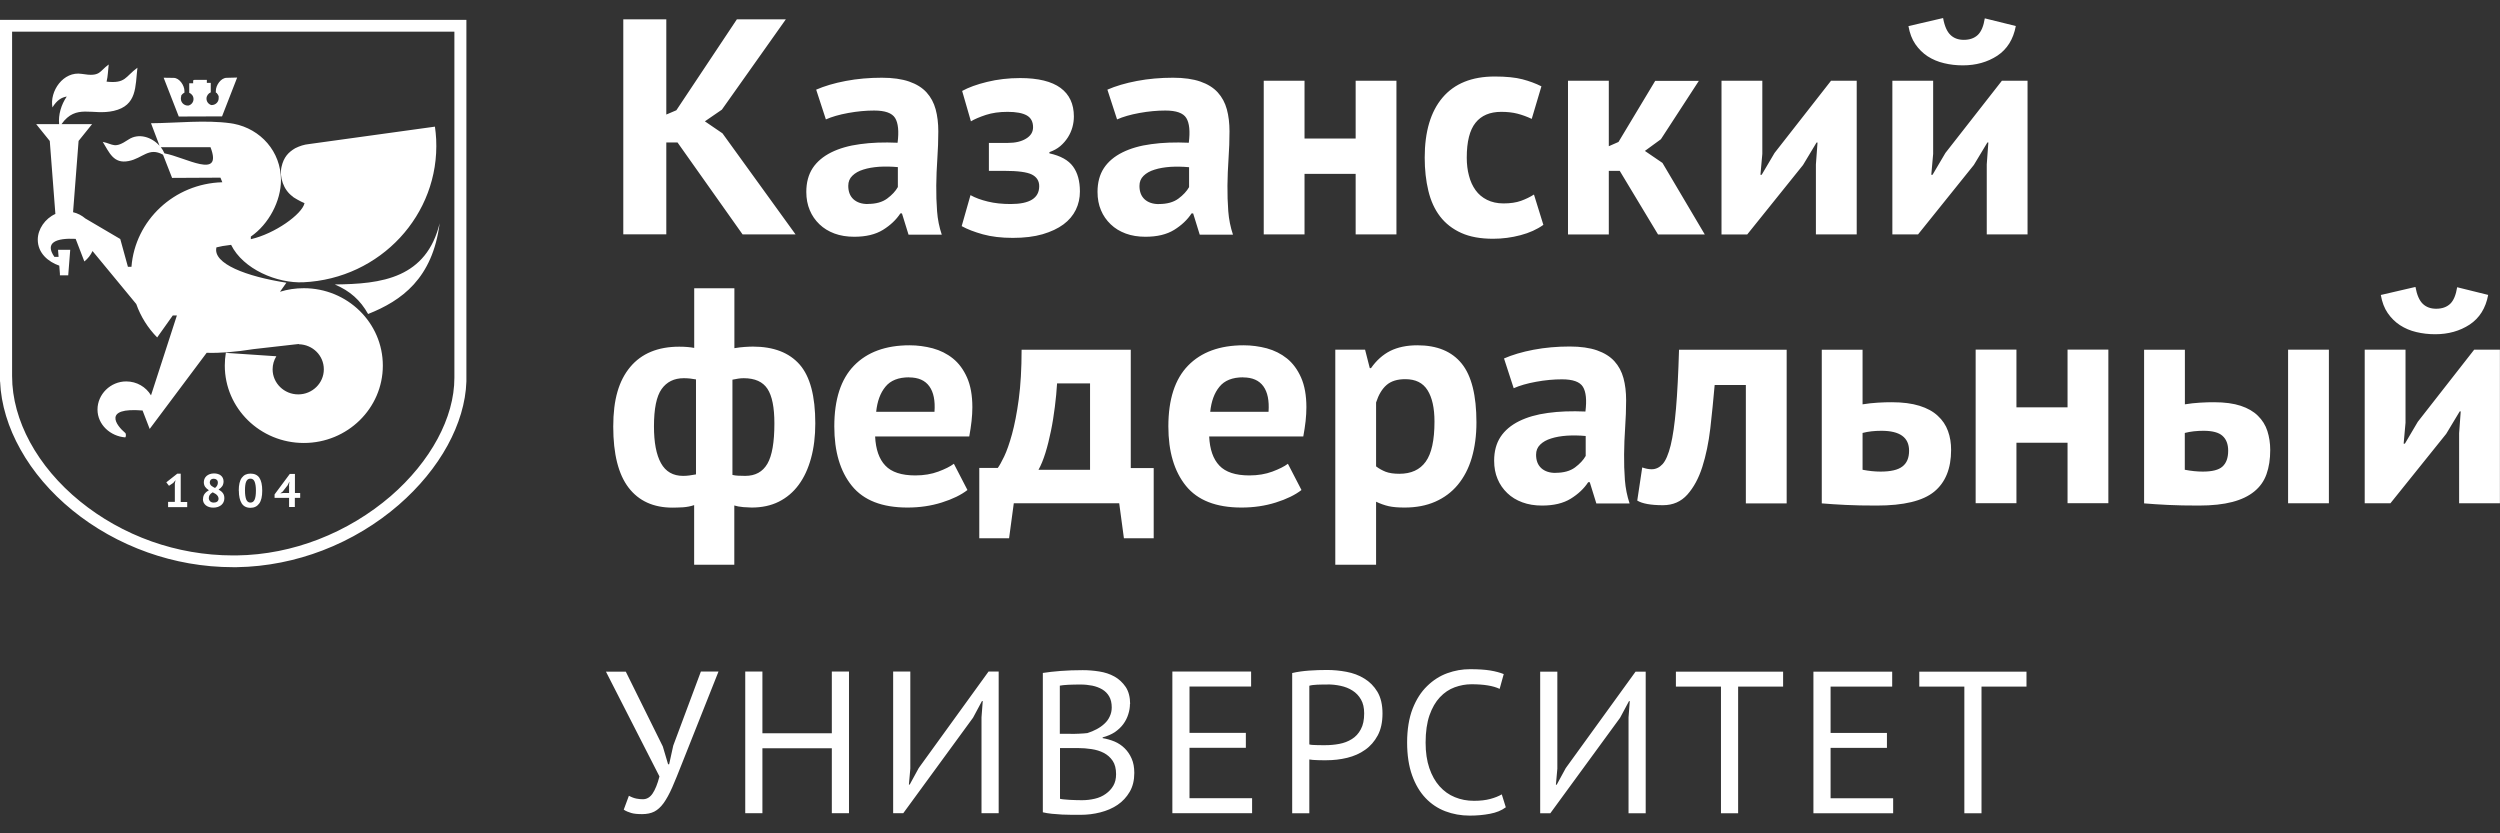 <svg width="111" height="37" viewBox="0 0 111 37" fill="none" xmlns="http://www.w3.org/2000/svg">
<rect x="0" y="0" width="111" height="37" fill="#333333" stroke="none"/>
<path fill-rule="evenodd" clip-rule="evenodd" d="M38.527 9.055C38.891 9.055 39.179 8.974 39.392 8.815C39.605 8.657 39.763 8.487 39.865 8.305V7.42C39.577 7.393 39.301 7.389 39.036 7.404C38.772 7.424 38.539 7.462 38.334 7.528C38.129 7.59 37.967 7.683 37.845 7.803C37.722 7.922 37.663 8.069 37.663 8.251C37.663 8.506 37.738 8.703 37.892 8.846C38.046 8.985 38.255 9.059 38.527 9.059M36.23 3.984C36.601 3.822 37.043 3.69 37.553 3.594C38.062 3.497 38.598 3.451 39.155 3.451C39.636 3.451 40.043 3.509 40.367 3.621C40.69 3.733 40.951 3.895 41.14 4.104C41.33 4.313 41.464 4.564 41.543 4.854C41.621 5.144 41.661 5.472 41.661 5.835C41.661 6.237 41.645 6.639 41.618 7.041C41.59 7.447 41.574 7.845 41.57 8.235C41.566 8.626 41.578 9.005 41.606 9.376C41.633 9.743 41.704 10.091 41.815 10.419H40.339L40.047 9.476H39.976C39.79 9.758 39.534 10.002 39.202 10.207C38.871 10.411 38.448 10.512 37.928 10.512C37.604 10.512 37.312 10.465 37.051 10.369C36.791 10.272 36.57 10.137 36.384 9.959C36.199 9.781 36.053 9.573 35.954 9.333C35.852 9.093 35.8 8.823 35.8 8.521C35.8 8.104 35.895 7.752 36.084 7.462C36.274 7.176 36.55 6.945 36.905 6.767C37.264 6.589 37.691 6.465 38.188 6.4C38.685 6.33 39.238 6.311 39.853 6.338C39.917 5.828 39.881 5.464 39.743 5.24C39.605 5.016 39.293 4.908 38.812 4.908C38.448 4.908 38.066 4.943 37.663 5.016C37.261 5.089 36.929 5.186 36.669 5.302L36.238 3.98L36.23 3.984ZM43.907 7.586V6.345H44.755C45.079 6.345 45.347 6.284 45.556 6.156C45.766 6.029 45.868 5.862 45.868 5.65C45.868 5.402 45.773 5.229 45.588 5.124C45.403 5.02 45.118 4.966 44.739 4.966C44.361 4.966 44.057 5.012 43.776 5.101C43.496 5.194 43.275 5.287 43.109 5.387L42.719 4.038C42.999 3.884 43.366 3.748 43.828 3.636C44.285 3.524 44.779 3.466 45.296 3.466C46.093 3.466 46.693 3.613 47.088 3.903C47.482 4.193 47.68 4.618 47.68 5.171C47.68 5.325 47.66 5.484 47.617 5.642C47.573 5.801 47.506 5.955 47.415 6.098C47.321 6.245 47.21 6.373 47.076 6.488C46.942 6.601 46.78 6.689 46.594 6.755V6.809C47.088 6.917 47.435 7.111 47.64 7.389C47.845 7.667 47.948 8.038 47.948 8.502C47.948 8.792 47.889 9.062 47.767 9.314C47.644 9.565 47.463 9.781 47.218 9.963C46.973 10.145 46.661 10.291 46.291 10.4C45.919 10.508 45.477 10.562 44.968 10.562C44.459 10.562 44.013 10.508 43.638 10.404C43.263 10.299 42.948 10.179 42.699 10.04L43.09 8.664C43.303 8.784 43.559 8.877 43.863 8.95C44.163 9.024 44.503 9.059 44.874 9.059C45.718 9.059 46.141 8.796 46.141 8.266C46.141 8.031 46.03 7.857 45.813 7.748C45.596 7.64 45.189 7.586 44.593 7.586H43.911H43.907ZM51.457 9.059C51.82 9.059 52.108 8.977 52.321 8.819C52.534 8.661 52.692 8.49 52.795 8.309V7.424C52.507 7.397 52.23 7.393 51.966 7.408C51.701 7.428 51.468 7.466 51.263 7.532C51.058 7.594 50.896 7.687 50.774 7.806C50.651 7.926 50.592 8.073 50.592 8.255C50.592 8.51 50.667 8.707 50.821 8.85C50.975 8.989 51.184 9.062 51.457 9.062V9.059ZM49.16 3.984C49.531 3.822 49.973 3.69 50.482 3.594C50.991 3.497 51.528 3.451 52.084 3.451C52.566 3.451 52.972 3.509 53.296 3.621C53.619 3.733 53.88 3.895 54.069 4.104C54.259 4.313 54.393 4.564 54.472 4.854C54.551 5.144 54.59 5.472 54.59 5.835C54.59 6.237 54.575 6.639 54.547 7.041C54.519 7.447 54.504 7.845 54.499 8.235C54.496 8.626 54.507 9.005 54.535 9.376C54.563 9.743 54.634 10.091 54.744 10.419H53.268L52.976 9.476H52.905C52.72 9.758 52.463 10.002 52.132 10.207C51.8 10.411 51.378 10.512 50.857 10.512C50.533 10.512 50.241 10.465 49.981 10.369C49.72 10.272 49.499 10.137 49.314 9.959C49.128 9.781 48.982 9.573 48.883 9.333C48.781 9.093 48.73 8.823 48.73 8.521C48.73 8.104 48.824 7.752 49.014 7.462C49.203 7.176 49.479 6.945 49.835 6.767C50.194 6.589 50.62 6.465 51.117 6.4C51.614 6.33 52.167 6.311 52.783 6.338C52.846 5.828 52.81 5.464 52.672 5.24C52.534 5.016 52.222 4.908 51.741 4.908C51.378 4.908 50.995 4.943 50.592 5.016C50.19 5.089 49.858 5.186 49.598 5.302L49.168 3.98L49.16 3.984ZM60.191 7.721H57.921V10.408H56.11V3.586H57.921V6.152H60.191V3.586H62.002V10.408H60.191V7.721ZM68.522 9.986C68.242 10.187 67.906 10.338 67.512 10.442C67.117 10.547 66.71 10.601 66.292 10.601C65.736 10.601 65.262 10.516 64.879 10.342C64.493 10.168 64.181 9.924 63.94 9.611C63.699 9.298 63.526 8.919 63.419 8.471C63.312 8.027 63.257 7.536 63.257 6.999C63.257 5.843 63.522 4.954 64.05 4.332C64.579 3.71 65.349 3.397 66.363 3.397C66.872 3.397 67.287 3.439 67.595 3.52C67.906 3.601 68.187 3.706 68.439 3.833L68.009 5.279C67.796 5.178 67.583 5.101 67.374 5.047C67.164 4.993 66.924 4.966 66.655 4.966C66.154 4.966 65.771 5.128 65.515 5.449C65.254 5.773 65.124 6.288 65.124 6.999C65.124 7.289 65.156 7.559 65.223 7.803C65.286 8.05 65.384 8.262 65.515 8.444C65.645 8.626 65.815 8.769 66.024 8.873C66.233 8.977 66.478 9.032 66.754 9.032C67.062 9.032 67.322 8.993 67.535 8.916C67.749 8.838 67.938 8.746 68.108 8.637L68.526 9.986H68.522ZM71.92 7.586H71.431V10.411H69.619V3.586H71.431V6.492L71.861 6.303L73.491 3.59H75.429L73.743 6.183L73.033 6.701L73.814 7.234L75.693 10.411H73.617L71.916 7.586H71.92ZM80.626 7.3L80.698 6.33H80.654L80.054 7.327L77.576 10.411H76.435V3.586H78.247V6.832L78.164 7.76H78.219L78.791 6.79L81.297 3.586H82.438V10.408H80.626V7.296V7.3ZM86.274 0.803C86.337 1.159 86.448 1.406 86.602 1.553C86.756 1.7 86.953 1.769 87.194 1.769C87.454 1.769 87.659 1.696 87.813 1.553C87.967 1.406 88.07 1.163 88.125 0.815L89.502 1.155C89.392 1.746 89.116 2.183 88.682 2.473C88.243 2.759 87.734 2.902 87.15 2.902C86.862 2.902 86.582 2.871 86.314 2.805C86.045 2.743 85.805 2.639 85.587 2.5C85.374 2.361 85.193 2.179 85.043 1.963C84.893 1.746 84.79 1.476 84.735 1.159L86.266 0.803L86.274 0.803ZM88.212 7.296L88.283 6.326H88.24L87.64 7.323L85.161 10.408H84.021V3.586H85.832V6.832L85.749 7.76H85.805L86.377 6.79L88.883 3.586H90.023V10.408H88.212V7.296V7.296ZM30.334 21.129C30.437 21.129 30.531 21.121 30.618 21.109C30.705 21.094 30.8 21.078 30.902 21.063V16.846C30.725 16.811 30.543 16.792 30.358 16.792C29.931 16.792 29.604 16.954 29.375 17.275C29.146 17.6 29.036 18.149 29.036 18.933C29.036 19.645 29.138 20.186 29.347 20.564C29.557 20.943 29.884 21.129 30.33 21.129H30.334ZM33.022 16.792C32.927 16.792 32.848 16.8 32.777 16.811C32.706 16.827 32.623 16.842 32.52 16.858V21.086C32.596 21.105 32.682 21.117 32.777 21.121C32.876 21.125 32.978 21.129 33.089 21.129C33.535 21.129 33.862 20.951 34.072 20.591C34.281 20.232 34.383 19.633 34.383 18.798C34.383 18.087 34.281 17.577 34.075 17.264C33.87 16.951 33.519 16.792 33.018 16.792H33.022ZM30.82 22.427C30.662 22.481 30.496 22.512 30.326 22.524C30.152 22.532 29.999 22.539 29.86 22.539C29.016 22.539 28.365 22.245 27.911 21.654C27.457 21.063 27.228 20.159 27.228 18.941C27.228 17.724 27.481 16.896 27.982 16.294C28.483 15.695 29.209 15.393 30.157 15.393C30.417 15.393 30.638 15.412 30.823 15.447V12.8H32.607V15.459C32.773 15.432 32.923 15.412 33.053 15.405C33.184 15.397 33.31 15.389 33.428 15.389C34.348 15.389 35.038 15.656 35.504 16.185C35.97 16.719 36.199 17.588 36.199 18.798C36.199 19.37 36.136 19.888 36.009 20.348C35.883 20.808 35.702 21.202 35.461 21.527C35.22 21.855 34.924 22.102 34.577 22.276C34.229 22.45 33.827 22.535 33.373 22.535C33.29 22.535 33.168 22.528 33.002 22.516C32.84 22.501 32.706 22.477 32.603 22.443V25.075H30.82V22.427V22.427ZM40.363 16.753C39.889 16.753 39.538 16.893 39.313 17.171C39.084 17.449 38.95 17.82 38.902 18.284H41.491C41.527 17.793 41.452 17.414 41.262 17.152C41.073 16.889 40.773 16.757 40.363 16.757V16.753ZM42.952 21.759C42.671 21.975 42.296 22.16 41.815 22.311C41.337 22.462 40.828 22.535 40.291 22.535C39.167 22.535 38.346 22.215 37.825 21.573C37.304 20.931 37.043 20.05 37.043 18.933C37.043 17.731 37.336 16.831 37.92 16.232C38.504 15.633 39.325 15.331 40.386 15.331C40.737 15.331 41.081 15.378 41.416 15.466C41.752 15.559 42.048 15.706 42.308 15.915C42.569 16.124 42.778 16.406 42.936 16.761C43.094 17.117 43.173 17.557 43.173 18.083C43.173 18.272 43.161 18.477 43.137 18.698C43.113 18.914 43.078 19.142 43.035 19.378H38.855C38.883 19.95 39.032 20.383 39.309 20.672C39.581 20.962 40.027 21.109 40.639 21.109C41.018 21.109 41.361 21.051 41.661 20.939C41.961 20.827 42.194 20.711 42.352 20.591L42.952 21.751V21.759ZM48.398 20.858V17.024H46.934C46.914 17.353 46.883 17.7 46.835 18.068C46.788 18.435 46.733 18.794 46.661 19.138C46.59 19.482 46.511 19.807 46.417 20.108C46.322 20.41 46.223 20.657 46.109 20.858H48.394H48.398ZM51.224 23.9H49.902L49.693 22.346H45.012L44.803 23.9H43.48V20.777H44.301C44.376 20.676 44.471 20.506 44.586 20.267C44.7 20.027 44.818 19.695 44.933 19.277C45.047 18.86 45.15 18.342 45.233 17.724C45.316 17.105 45.359 16.375 45.359 15.528H50.206V20.781H51.224V23.904V23.9ZM55.194 16.753C54.721 16.753 54.369 16.893 54.144 17.171C53.915 17.449 53.781 17.82 53.734 18.284H56.323C56.358 17.793 56.283 17.414 56.094 17.152C55.904 16.889 55.605 16.757 55.194 16.757V16.753ZM57.783 21.759C57.503 21.975 57.128 22.16 56.647 22.311C56.169 22.462 55.66 22.535 55.123 22.535C53.998 22.535 53.177 22.215 52.656 21.573C52.136 20.931 51.875 20.05 51.875 18.933C51.875 17.731 52.167 16.831 52.751 16.232C53.335 15.633 54.156 15.331 55.218 15.331C55.569 15.331 55.912 15.378 56.248 15.466C56.583 15.559 56.879 15.706 57.14 15.915C57.4 16.124 57.609 16.406 57.767 16.761C57.925 17.117 58.004 17.557 58.004 18.083C58.004 18.272 57.992 18.477 57.969 18.698C57.945 18.914 57.909 19.142 57.866 19.378H53.687C53.714 19.95 53.864 20.383 54.14 20.672C54.413 20.962 54.859 21.109 55.47 21.109C55.849 21.109 56.193 21.051 56.493 20.939C56.792 20.827 57.025 20.711 57.183 20.591L57.783 21.751V21.759ZM62.393 16.835C62.042 16.835 61.765 16.92 61.564 17.094C61.363 17.268 61.209 17.526 61.098 17.87V20.707C61.229 20.808 61.371 20.885 61.525 20.947C61.678 21.005 61.88 21.036 62.132 21.036C62.653 21.036 63.044 20.858 63.301 20.499C63.561 20.139 63.691 19.548 63.691 18.717C63.691 18.118 63.589 17.654 63.383 17.326C63.178 16.997 62.851 16.835 62.393 16.835V16.835ZM59.287 15.524H60.609L60.818 16.344H60.873C61.114 16 61.402 15.745 61.73 15.579C62.061 15.416 62.46 15.331 62.934 15.331C63.806 15.331 64.461 15.602 64.899 16.143C65.337 16.684 65.554 17.554 65.554 18.756C65.554 19.339 65.483 19.861 65.345 20.332C65.207 20.8 64.998 21.198 64.725 21.527C64.453 21.855 64.118 22.102 63.723 22.276C63.328 22.45 62.874 22.535 62.365 22.535C62.077 22.535 61.84 22.516 61.655 22.474C61.469 22.431 61.284 22.365 61.098 22.276V25.075H59.287V15.524V15.524ZM69.067 20.993C69.43 20.993 69.718 20.912 69.931 20.754C70.144 20.595 70.302 20.425 70.405 20.244V19.358C70.117 19.331 69.84 19.328 69.576 19.343C69.311 19.362 69.079 19.401 68.873 19.467C68.668 19.529 68.506 19.621 68.384 19.741C68.261 19.861 68.202 20.008 68.202 20.189C68.202 20.445 68.277 20.642 68.431 20.785C68.585 20.924 68.794 20.997 69.067 20.997V20.993ZM66.77 15.919C67.141 15.756 67.583 15.625 68.092 15.528C68.601 15.432 69.138 15.385 69.694 15.385C70.176 15.385 70.582 15.443 70.906 15.555C71.229 15.668 71.49 15.83 71.679 16.038C71.869 16.247 72.003 16.498 72.082 16.788C72.161 17.078 72.2 17.407 72.2 17.77C72.2 18.172 72.184 18.574 72.157 18.976C72.129 19.382 72.114 19.78 72.11 20.17C72.106 20.56 72.117 20.939 72.145 21.31C72.173 21.677 72.244 22.025 72.354 22.354H70.878L70.586 21.411H70.515C70.33 21.693 70.073 21.936 69.742 22.141C69.41 22.346 68.988 22.447 68.467 22.447C68.143 22.447 67.851 22.4 67.591 22.303C67.33 22.207 67.109 22.072 66.924 21.894C66.738 21.716 66.592 21.507 66.493 21.268C66.391 21.028 66.34 20.758 66.34 20.456C66.34 20.039 66.434 19.687 66.624 19.397C66.813 19.111 67.089 18.879 67.445 18.701C67.804 18.524 68.23 18.4 68.727 18.334C69.225 18.265 69.777 18.245 70.393 18.272C70.456 17.762 70.42 17.399 70.282 17.175C70.144 16.951 69.832 16.842 69.351 16.842C68.988 16.842 68.605 16.877 68.202 16.951C67.8 17.024 67.468 17.121 67.208 17.237L66.778 15.915L66.77 15.919ZM77.509 17.094H76.131C76.076 17.739 76.009 18.381 75.938 19.018C75.863 19.656 75.744 20.224 75.583 20.73C75.421 21.237 75.2 21.643 74.92 21.959C74.639 22.273 74.28 22.431 73.834 22.431C73.297 22.431 72.915 22.361 72.694 22.226L72.915 20.754C73.065 20.808 73.203 20.835 73.333 20.835C73.519 20.835 73.68 20.758 73.822 20.603C73.96 20.448 74.079 20.17 74.178 19.772C74.276 19.37 74.355 18.829 74.414 18.141C74.474 17.453 74.517 16.584 74.549 15.528H79.328V22.35H77.516V17.098L77.509 17.094ZM82.702 17.952C82.923 17.917 83.152 17.89 83.377 17.878C83.606 17.863 83.811 17.859 83.997 17.859C84.478 17.859 84.889 17.913 85.224 18.017C85.56 18.122 85.832 18.269 86.037 18.462C86.246 18.651 86.397 18.879 86.491 19.138C86.586 19.397 86.629 19.675 86.629 19.977C86.629 20.804 86.377 21.422 85.876 21.832C85.374 22.242 84.526 22.447 83.326 22.447C82.797 22.447 82.339 22.439 81.953 22.419C81.566 22.4 81.211 22.377 80.887 22.35V15.528H82.698V17.956L82.702 17.952ZM82.702 20.858C82.983 20.912 83.247 20.939 83.496 20.939C83.942 20.939 84.265 20.866 84.463 20.715C84.664 20.564 84.763 20.332 84.763 20.012C84.763 19.42 84.352 19.127 83.535 19.127C83.227 19.127 82.951 19.157 82.698 19.223V20.862L82.702 20.858ZM91.799 19.656H89.53V22.342H87.719V15.521H89.53V18.087H91.799V15.521H93.611V22.342H91.799V19.656ZM101.591 15.524H103.403V22.346H101.591V15.524ZM97.009 17.952C97.23 17.917 97.459 17.89 97.684 17.878C97.913 17.863 98.118 17.859 98.304 17.859C98.777 17.859 99.172 17.913 99.488 18.017C99.803 18.122 100.06 18.269 100.253 18.462C100.447 18.651 100.589 18.879 100.672 19.138C100.754 19.397 100.798 19.675 100.798 19.977C100.798 20.387 100.743 20.746 100.632 21.055C100.522 21.364 100.34 21.619 100.087 21.824C99.835 22.029 99.511 22.184 99.113 22.288C98.714 22.392 98.221 22.447 97.637 22.447C97.108 22.447 96.65 22.439 96.263 22.419C95.876 22.4 95.521 22.377 95.198 22.35V15.528H97.009V17.956V17.952ZM97.009 20.858C97.289 20.912 97.554 20.939 97.802 20.939C98.221 20.939 98.513 20.866 98.678 20.715C98.844 20.564 98.931 20.332 98.931 20.012C98.931 19.722 98.848 19.502 98.678 19.351C98.513 19.2 98.233 19.127 97.842 19.127C97.534 19.127 97.258 19.157 97.005 19.223V20.862L97.009 20.858ZM107.247 12.742C107.31 13.097 107.42 13.345 107.574 13.492C107.728 13.639 107.926 13.708 108.166 13.708C108.427 13.708 108.632 13.635 108.786 13.492C108.94 13.345 109.042 13.101 109.098 12.753L110.475 13.094C110.365 13.685 110.088 14.122 109.654 14.411C109.216 14.697 108.707 14.84 108.123 14.84C107.835 14.84 107.555 14.809 107.286 14.744C107.018 14.682 106.777 14.578 106.56 14.438C106.347 14.299 106.165 14.118 106.015 13.901C105.865 13.685 105.763 13.414 105.708 13.097L107.239 12.742H107.247ZM109.185 19.235L109.256 18.265H109.212L108.612 19.262L106.134 22.346H104.993V15.524H106.805V18.771L106.722 19.699H106.777L107.349 18.729L109.855 15.524H110.996V22.346H109.185V19.235V19.235ZM29.426 33.133L29.663 33.933H29.71L29.892 33.106L31.119 29.817H31.901L30.279 33.902C30.113 34.327 29.967 34.683 29.845 34.965C29.718 35.251 29.592 35.479 29.466 35.657C29.336 35.834 29.201 35.958 29.051 36.035C28.905 36.109 28.724 36.147 28.511 36.147C28.309 36.147 28.148 36.132 28.029 36.097C27.911 36.062 27.796 36.016 27.694 35.95L27.923 35.332C28.045 35.398 28.16 35.44 28.262 35.459C28.365 35.479 28.459 35.486 28.546 35.486C28.716 35.486 28.862 35.401 28.976 35.231C29.091 35.061 29.194 34.806 29.28 34.474L26.904 29.821H27.785L29.426 33.137V33.133ZM36.933 33.222H33.851V36.105H33.089V29.817H33.851V32.557H36.933V29.817H37.695V36.105H36.933V33.222ZM43.579 31.846L43.634 31.127H43.599L43.204 31.865L40.106 36.105H39.656V29.817H40.418V34.126L40.355 34.837H40.39L40.793 34.099L43.891 29.817H44.341V36.105H43.579V31.846V31.846ZM47.538 32.584C47.64 32.584 47.767 32.584 47.913 32.576C48.059 32.569 48.181 32.561 48.28 32.549C48.426 32.503 48.564 32.445 48.694 32.375C48.824 32.306 48.939 32.225 49.037 32.132C49.14 32.039 49.219 31.931 49.274 31.807C49.333 31.683 49.361 31.552 49.361 31.409C49.361 31.212 49.322 31.05 49.246 30.918C49.172 30.791 49.069 30.686 48.939 30.609C48.808 30.532 48.662 30.478 48.497 30.443C48.331 30.412 48.165 30.393 47.992 30.393C47.79 30.393 47.605 30.396 47.435 30.404C47.265 30.412 47.139 30.427 47.056 30.443V32.58H47.534L47.538 32.584ZM48.043 35.529C48.24 35.529 48.429 35.506 48.611 35.463C48.793 35.421 48.958 35.347 49.096 35.247C49.239 35.146 49.349 35.027 49.432 34.884C49.515 34.741 49.554 34.571 49.554 34.373C49.554 34.13 49.503 33.929 49.404 33.782C49.302 33.631 49.172 33.515 49.01 33.43C48.848 33.345 48.666 33.291 48.465 33.26C48.264 33.229 48.062 33.214 47.861 33.214H47.064V35.467C47.107 35.479 47.167 35.486 47.245 35.494C47.325 35.502 47.411 35.506 47.502 35.514C47.593 35.521 47.688 35.525 47.786 35.525C47.885 35.525 47.968 35.529 48.043 35.529V35.529ZM50.17 31.255C50.17 31.405 50.146 31.556 50.095 31.714C50.048 31.869 49.973 32.016 49.874 32.151C49.775 32.286 49.649 32.402 49.499 32.507C49.345 32.607 49.168 32.684 48.958 32.739V32.773C49.14 32.804 49.318 32.855 49.487 32.924C49.657 32.998 49.803 33.094 49.933 33.222C50.063 33.349 50.166 33.5 50.245 33.682C50.324 33.859 50.363 34.072 50.363 34.319C50.363 34.644 50.296 34.922 50.158 35.158C50.02 35.394 49.839 35.587 49.617 35.738C49.392 35.889 49.14 35.997 48.852 36.07C48.564 36.144 48.272 36.178 47.972 36.178H47.605C47.463 36.178 47.317 36.175 47.163 36.167C47.009 36.159 46.859 36.147 46.705 36.132C46.551 36.117 46.417 36.093 46.302 36.066V29.879C46.527 29.844 46.792 29.813 47.092 29.79C47.392 29.767 47.719 29.755 48.074 29.755C48.311 29.755 48.556 29.774 48.804 29.813C49.053 29.852 49.278 29.925 49.479 30.037C49.681 30.149 49.846 30.304 49.981 30.501C50.111 30.698 50.178 30.953 50.178 31.266L50.17 31.255ZM52.056 29.817H55.549V30.482H52.814V32.538H55.316V33.202H52.814V35.44H55.593V36.105H52.053V29.817H52.056ZM58.94 30.393C58.782 30.393 58.628 30.393 58.482 30.4C58.336 30.408 58.217 30.42 58.134 30.447V33.052C58.166 33.063 58.213 33.071 58.28 33.075C58.347 33.075 58.419 33.083 58.49 33.083C58.565 33.083 58.632 33.086 58.699 33.086H58.845C59.054 33.086 59.259 33.067 59.464 33.029C59.67 32.99 59.855 32.92 60.021 32.816C60.187 32.715 60.321 32.569 60.419 32.383C60.522 32.197 60.569 31.962 60.569 31.672C60.569 31.425 60.522 31.22 60.427 31.057C60.333 30.891 60.206 30.76 60.053 30.663C59.899 30.563 59.721 30.493 59.524 30.451C59.326 30.408 59.133 30.389 58.936 30.389L58.94 30.393ZM57.373 29.883C57.605 29.828 57.854 29.794 58.127 29.774C58.395 29.755 58.663 29.747 58.924 29.747C59.204 29.747 59.492 29.774 59.78 29.828C60.072 29.883 60.337 29.979 60.573 30.126C60.81 30.269 61.008 30.466 61.158 30.717C61.307 30.968 61.383 31.289 61.383 31.68C61.383 32.07 61.312 32.387 61.173 32.65C61.031 32.913 60.846 33.129 60.613 33.291C60.38 33.458 60.116 33.573 59.816 33.647C59.516 33.72 59.208 33.755 58.888 33.755H58.738C58.667 33.755 58.596 33.755 58.517 33.751C58.442 33.751 58.367 33.743 58.292 33.74C58.217 33.732 58.166 33.728 58.134 33.72V36.109H57.373V29.886V29.883ZM66.853 35.846C66.671 35.985 66.438 36.078 66.154 36.132C65.874 36.186 65.574 36.213 65.254 36.213C64.867 36.213 64.508 36.147 64.173 36.02C63.837 35.892 63.541 35.695 63.293 35.432C63.044 35.17 62.843 34.833 62.697 34.424C62.551 34.014 62.476 33.527 62.476 32.963C62.476 32.398 62.559 31.877 62.72 31.467C62.882 31.057 63.095 30.721 63.364 30.462C63.628 30.203 63.928 30.01 64.26 29.89C64.591 29.77 64.927 29.712 65.27 29.712C65.637 29.712 65.937 29.732 66.17 29.77C66.403 29.809 66.6 29.863 66.766 29.929L66.584 30.586C66.292 30.447 65.874 30.381 65.329 30.381C65.081 30.381 64.832 30.427 64.587 30.516C64.343 30.605 64.125 30.752 63.932 30.957C63.739 31.162 63.585 31.428 63.47 31.757C63.356 32.085 63.297 32.491 63.297 32.971C63.297 33.403 63.352 33.778 63.462 34.103C63.573 34.428 63.723 34.694 63.916 34.911C64.11 35.127 64.335 35.289 64.595 35.394C64.856 35.502 65.136 35.556 65.444 35.556C65.72 35.556 65.961 35.529 66.162 35.475C66.367 35.421 66.541 35.351 66.679 35.27L66.861 35.854L66.853 35.846ZM72.307 31.85L72.362 31.131H72.327L71.932 31.869L68.834 36.109H68.384V29.821H69.146V34.13L69.082 34.841H69.118L69.52 34.103L72.619 29.821H73.069V36.109H72.307V31.85V31.85ZM79.174 30.485H77.173V36.109H76.411V30.485H74.41V29.821H79.17V30.485H79.174ZM80.52 29.821H84.013V30.485H81.278V32.541H83.78V33.206H81.278V35.444H84.056V36.109H80.516V29.821H80.52ZM89.98 30.485H87.979V36.109H87.217V30.485H85.216V29.821H89.976V30.485H89.98ZM20.171 1.406H0.537V16.413V16.441V16.61V16.676V16.703C0.537 17.689 0.821 18.69 1.33 19.629C1.851 20.591 2.613 21.496 3.556 22.261C4.468 23.003 5.549 23.621 6.741 24.043C7.858 24.437 9.077 24.661 10.352 24.661H10.494C11.777 24.646 13 24.387 14.125 23.954C15.337 23.486 16.43 22.817 17.346 22.029C18.226 21.268 18.94 20.39 19.429 19.482C19.911 18.589 20.175 17.662 20.175 16.773C20.175 16.734 20.175 16.727 20.175 16.723V16.711V16.645V16.448V16.421V1.406H20.171ZM16.347 13.94C17.831 13.352 19.208 12.367 19.52 9.913C19.228 11.122 18.585 11.795 17.78 12.166C16.919 12.564 15.87 12.618 14.863 12.63C15.542 12.916 16 13.329 16.343 13.94H16.347ZM8.631 3.547H9.184V3.679H9.358V4.1C9.247 4.146 9.168 4.255 9.168 4.378C9.168 4.514 9.255 4.626 9.381 4.664H9.385H9.389H9.393H9.401C9.571 4.664 9.709 4.529 9.709 4.363V4.355V4.343C9.709 4.343 9.709 4.336 9.709 4.332V4.324C9.709 4.324 9.709 4.313 9.709 4.305V4.297V4.286V4.282V4.274C9.693 4.224 9.669 4.185 9.634 4.15V4.146V4.143V4.139H9.63V4.135C9.63 4.135 9.622 4.131 9.618 4.127H9.614C9.614 4.127 9.606 4.123 9.602 4.119C9.602 4.119 9.594 4.115 9.59 4.112H9.586H9.583V4.034C9.583 3.787 9.807 3.458 10.06 3.455L10.53 3.443L9.859 5.167L7.937 5.174L7.266 3.451L7.712 3.458C7.964 3.458 8.189 3.791 8.189 4.038V4.115C8.126 4.143 8.075 4.193 8.043 4.251V4.255V4.262V4.274V4.282V4.289C8.043 4.289 8.035 4.313 8.035 4.324C8.035 4.332 8.035 4.343 8.031 4.355C8.031 4.355 8.031 4.367 8.031 4.371V4.378V4.386C8.031 4.552 8.17 4.687 8.339 4.687H8.347H8.355H8.367C8.497 4.653 8.592 4.537 8.592 4.398C8.592 4.27 8.513 4.166 8.402 4.119V3.698H8.576V3.567L8.631 3.547ZM7.14 6.535C7.207 6.62 7.262 6.713 7.301 6.809C8.217 6.972 9.91 8.004 9.346 6.535H7.14V6.535ZM7.234 6.867C6.607 6.519 6.338 7.026 5.719 7.149C5.036 7.289 4.854 6.767 4.562 6.299C5.044 6.4 5.071 6.62 5.699 6.199C6.161 5.889 6.745 6.09 7.084 6.473L6.705 5.472C7.838 5.464 9.113 5.317 10.234 5.472L10.376 5.495C11.572 5.727 12.475 6.728 12.475 7.996C12.475 8.923 11.935 9.955 11.137 10.504V10.62C12.199 10.38 13.415 9.511 13.521 9.02C13.367 8.962 12.992 8.749 12.996 8.726C12.582 8.433 12.4 7.853 12.499 7.412C12.598 6.972 12.807 6.759 13.107 6.581C13.312 6.481 13.498 6.419 13.723 6.396L19.311 5.623C19.339 5.808 19.355 5.998 19.366 6.183C19.528 9.53 16.888 12.375 13.47 12.533C12.302 12.587 10.794 11.953 10.261 10.871C10.234 10.875 10.206 10.879 10.178 10.883C9.977 10.906 9.788 10.937 9.61 10.983C9.433 11.71 10.952 12.278 12.716 12.552L12.432 12.954C12.764 12.85 13.119 12.796 13.49 12.796C15.428 12.796 16.998 14.334 16.998 16.232C16.998 18.129 15.428 19.668 13.49 19.668C11.552 19.668 9.981 18.129 9.981 16.232C9.981 16.038 9.997 15.845 10.028 15.66L10.147 15.675L12.27 15.818C12.164 15.988 12.104 16.185 12.104 16.398C12.104 17.012 12.614 17.511 13.241 17.511C13.869 17.511 14.378 17.012 14.378 16.398C14.378 15.784 13.884 15.3 13.269 15.285V15.273L13.127 15.289C13.115 15.289 13.099 15.289 13.087 15.293L11.256 15.501C10.459 15.629 9.764 15.683 9.176 15.664L6.646 19.045L6.33 18.226C4.543 18.079 5.162 18.891 5.561 19.223C5.6 19.254 5.6 19.389 5.561 19.42C4.902 19.37 4.329 18.856 4.329 18.183C4.329 17.511 4.902 16.935 5.604 16.935C6.074 16.935 6.484 17.183 6.705 17.554L7.854 14.006H7.672L6.978 14.983C6.567 14.562 6.248 14.06 6.05 13.499L4.108 11.146C4.026 11.327 3.899 11.486 3.745 11.609L3.359 10.605C2.498 10.562 1.969 10.767 2.415 11.405H2.601L2.577 11.091H3.118L3.031 12.197V12.205V12.224H2.66V12.15L2.632 11.795C2.143 11.625 1.677 11.242 1.677 10.639C1.677 10.176 2.001 9.704 2.459 9.499L2.21 6.26L1.606 5.511H2.625C2.585 5.097 2.715 4.649 2.964 4.286C2.739 4.324 2.53 4.44 2.329 4.769C2.194 4.057 2.806 3.145 3.635 3.281C4.468 3.42 4.389 3.18 4.827 2.863C4.795 3.13 4.791 3.393 4.732 3.625C5.588 3.717 5.553 3.408 6.102 3.006C6.003 3.841 6.094 4.684 5.048 4.923C4.093 5.14 3.382 4.595 2.731 5.511H4.089L3.489 6.257L3.244 9.422C3.449 9.468 3.635 9.569 3.789 9.7L5.34 10.612L5.679 11.845H5.837C5.999 9.781 7.735 8.15 9.871 8.092L9.788 7.888L7.641 7.899L7.234 6.86V6.867ZM12.831 21.569L12.85 21.395H12.842L12.771 21.546L12.55 21.828L12.444 21.905L12.582 21.89H12.835V21.569H12.831ZM13.324 22.106H13.091V22.512H12.835V22.106H12.191V21.952L12.866 21.044H13.095V21.89H13.328V22.106H13.324ZM10.877 21.782C10.877 21.952 10.897 22.083 10.932 22.176C10.972 22.269 11.031 22.315 11.118 22.315C11.205 22.315 11.264 22.273 11.303 22.188C11.343 22.102 11.363 21.967 11.363 21.782C11.363 21.612 11.343 21.484 11.307 21.391C11.272 21.299 11.209 21.252 11.118 21.252C11.027 21.252 10.972 21.295 10.932 21.38C10.893 21.465 10.877 21.6 10.877 21.778V21.782ZM10.601 21.782C10.601 21.527 10.644 21.337 10.735 21.214C10.826 21.09 10.952 21.028 11.122 21.028C11.299 21.028 11.434 21.09 11.516 21.214C11.599 21.337 11.643 21.527 11.643 21.786C11.643 22.044 11.599 22.234 11.508 22.358C11.418 22.481 11.291 22.547 11.122 22.547C10.944 22.547 10.814 22.481 10.731 22.35C10.648 22.218 10.605 22.029 10.605 21.786L10.601 21.782ZM9.314 21.415C9.314 21.449 9.322 21.476 9.334 21.503C9.346 21.527 9.365 21.55 9.385 21.569C9.409 21.588 9.433 21.604 9.46 21.619C9.488 21.635 9.515 21.65 9.547 21.666C9.634 21.596 9.673 21.519 9.673 21.434C9.673 21.376 9.657 21.329 9.622 21.302C9.586 21.272 9.547 21.256 9.496 21.256C9.433 21.256 9.389 21.272 9.358 21.302C9.33 21.333 9.314 21.372 9.314 21.415V21.415ZM9.701 22.13C9.701 22.099 9.693 22.068 9.677 22.041C9.661 22.014 9.642 21.99 9.618 21.967C9.594 21.944 9.567 21.925 9.535 21.909C9.504 21.89 9.472 21.875 9.444 21.859C9.377 21.898 9.334 21.936 9.306 21.983C9.283 22.025 9.271 22.072 9.271 22.114C9.271 22.168 9.29 22.218 9.33 22.257C9.369 22.296 9.425 22.315 9.492 22.315C9.555 22.315 9.606 22.3 9.646 22.269C9.685 22.238 9.705 22.191 9.705 22.13H9.701ZM9.014 22.157C9.014 22.106 9.022 22.064 9.034 22.025C9.046 21.987 9.065 21.952 9.089 21.921C9.113 21.89 9.14 21.863 9.172 21.836C9.204 21.813 9.239 21.79 9.275 21.766C9.204 21.724 9.152 21.674 9.109 21.616C9.069 21.558 9.05 21.488 9.05 21.407C9.05 21.353 9.062 21.302 9.081 21.256C9.101 21.21 9.133 21.167 9.172 21.132C9.212 21.098 9.259 21.071 9.314 21.051C9.369 21.032 9.433 21.02 9.5 21.02C9.563 21.02 9.622 21.028 9.673 21.044C9.725 21.059 9.772 21.082 9.807 21.113C9.847 21.144 9.875 21.183 9.894 21.225C9.914 21.268 9.926 21.318 9.926 21.372C9.926 21.453 9.906 21.523 9.871 21.581C9.831 21.639 9.78 21.689 9.705 21.735C9.792 21.786 9.855 21.836 9.898 21.898C9.942 21.956 9.961 22.033 9.961 22.122C9.961 22.184 9.95 22.242 9.926 22.292C9.902 22.342 9.871 22.385 9.827 22.423C9.784 22.458 9.732 22.489 9.673 22.508C9.614 22.528 9.547 22.539 9.476 22.539C9.405 22.539 9.342 22.532 9.283 22.512C9.223 22.493 9.176 22.466 9.137 22.435C9.097 22.4 9.065 22.361 9.042 22.315C9.018 22.269 9.01 22.215 9.01 22.157H9.014ZM7.467 22.284H7.763V21.461L7.795 21.318L7.692 21.442L7.503 21.569L7.384 21.415L7.87 21.032H8.024V22.288H8.312V22.516H7.463V22.288L7.467 22.284ZM0.268 0.881H20.708V16.746V16.765V16.815V16.939C20.677 17.878 20.381 18.844 19.875 19.772C19.355 20.723 18.613 21.627 17.701 22.419C16.742 23.25 15.593 23.954 14.319 24.441C13.139 24.893 11.848 25.163 10.502 25.183H10.356C9.018 25.183 7.739 24.947 6.563 24.53C5.308 24.085 4.176 23.44 3.217 22.659C2.25 21.871 1.46 20.947 0.908 19.954C0.367 18.991 0.047 17.963 0.004 16.939H0V0.881H0.268ZM30.085 6.326H29.584V10.404H27.674V0.857H29.584V5.086L30.03 4.896L32.718 0.857H34.892L32.051 4.869L31.297 5.387L32.078 5.92L35.323 10.408H32.971L30.085 6.33V6.326Z" fill="white"/>
</svg>
